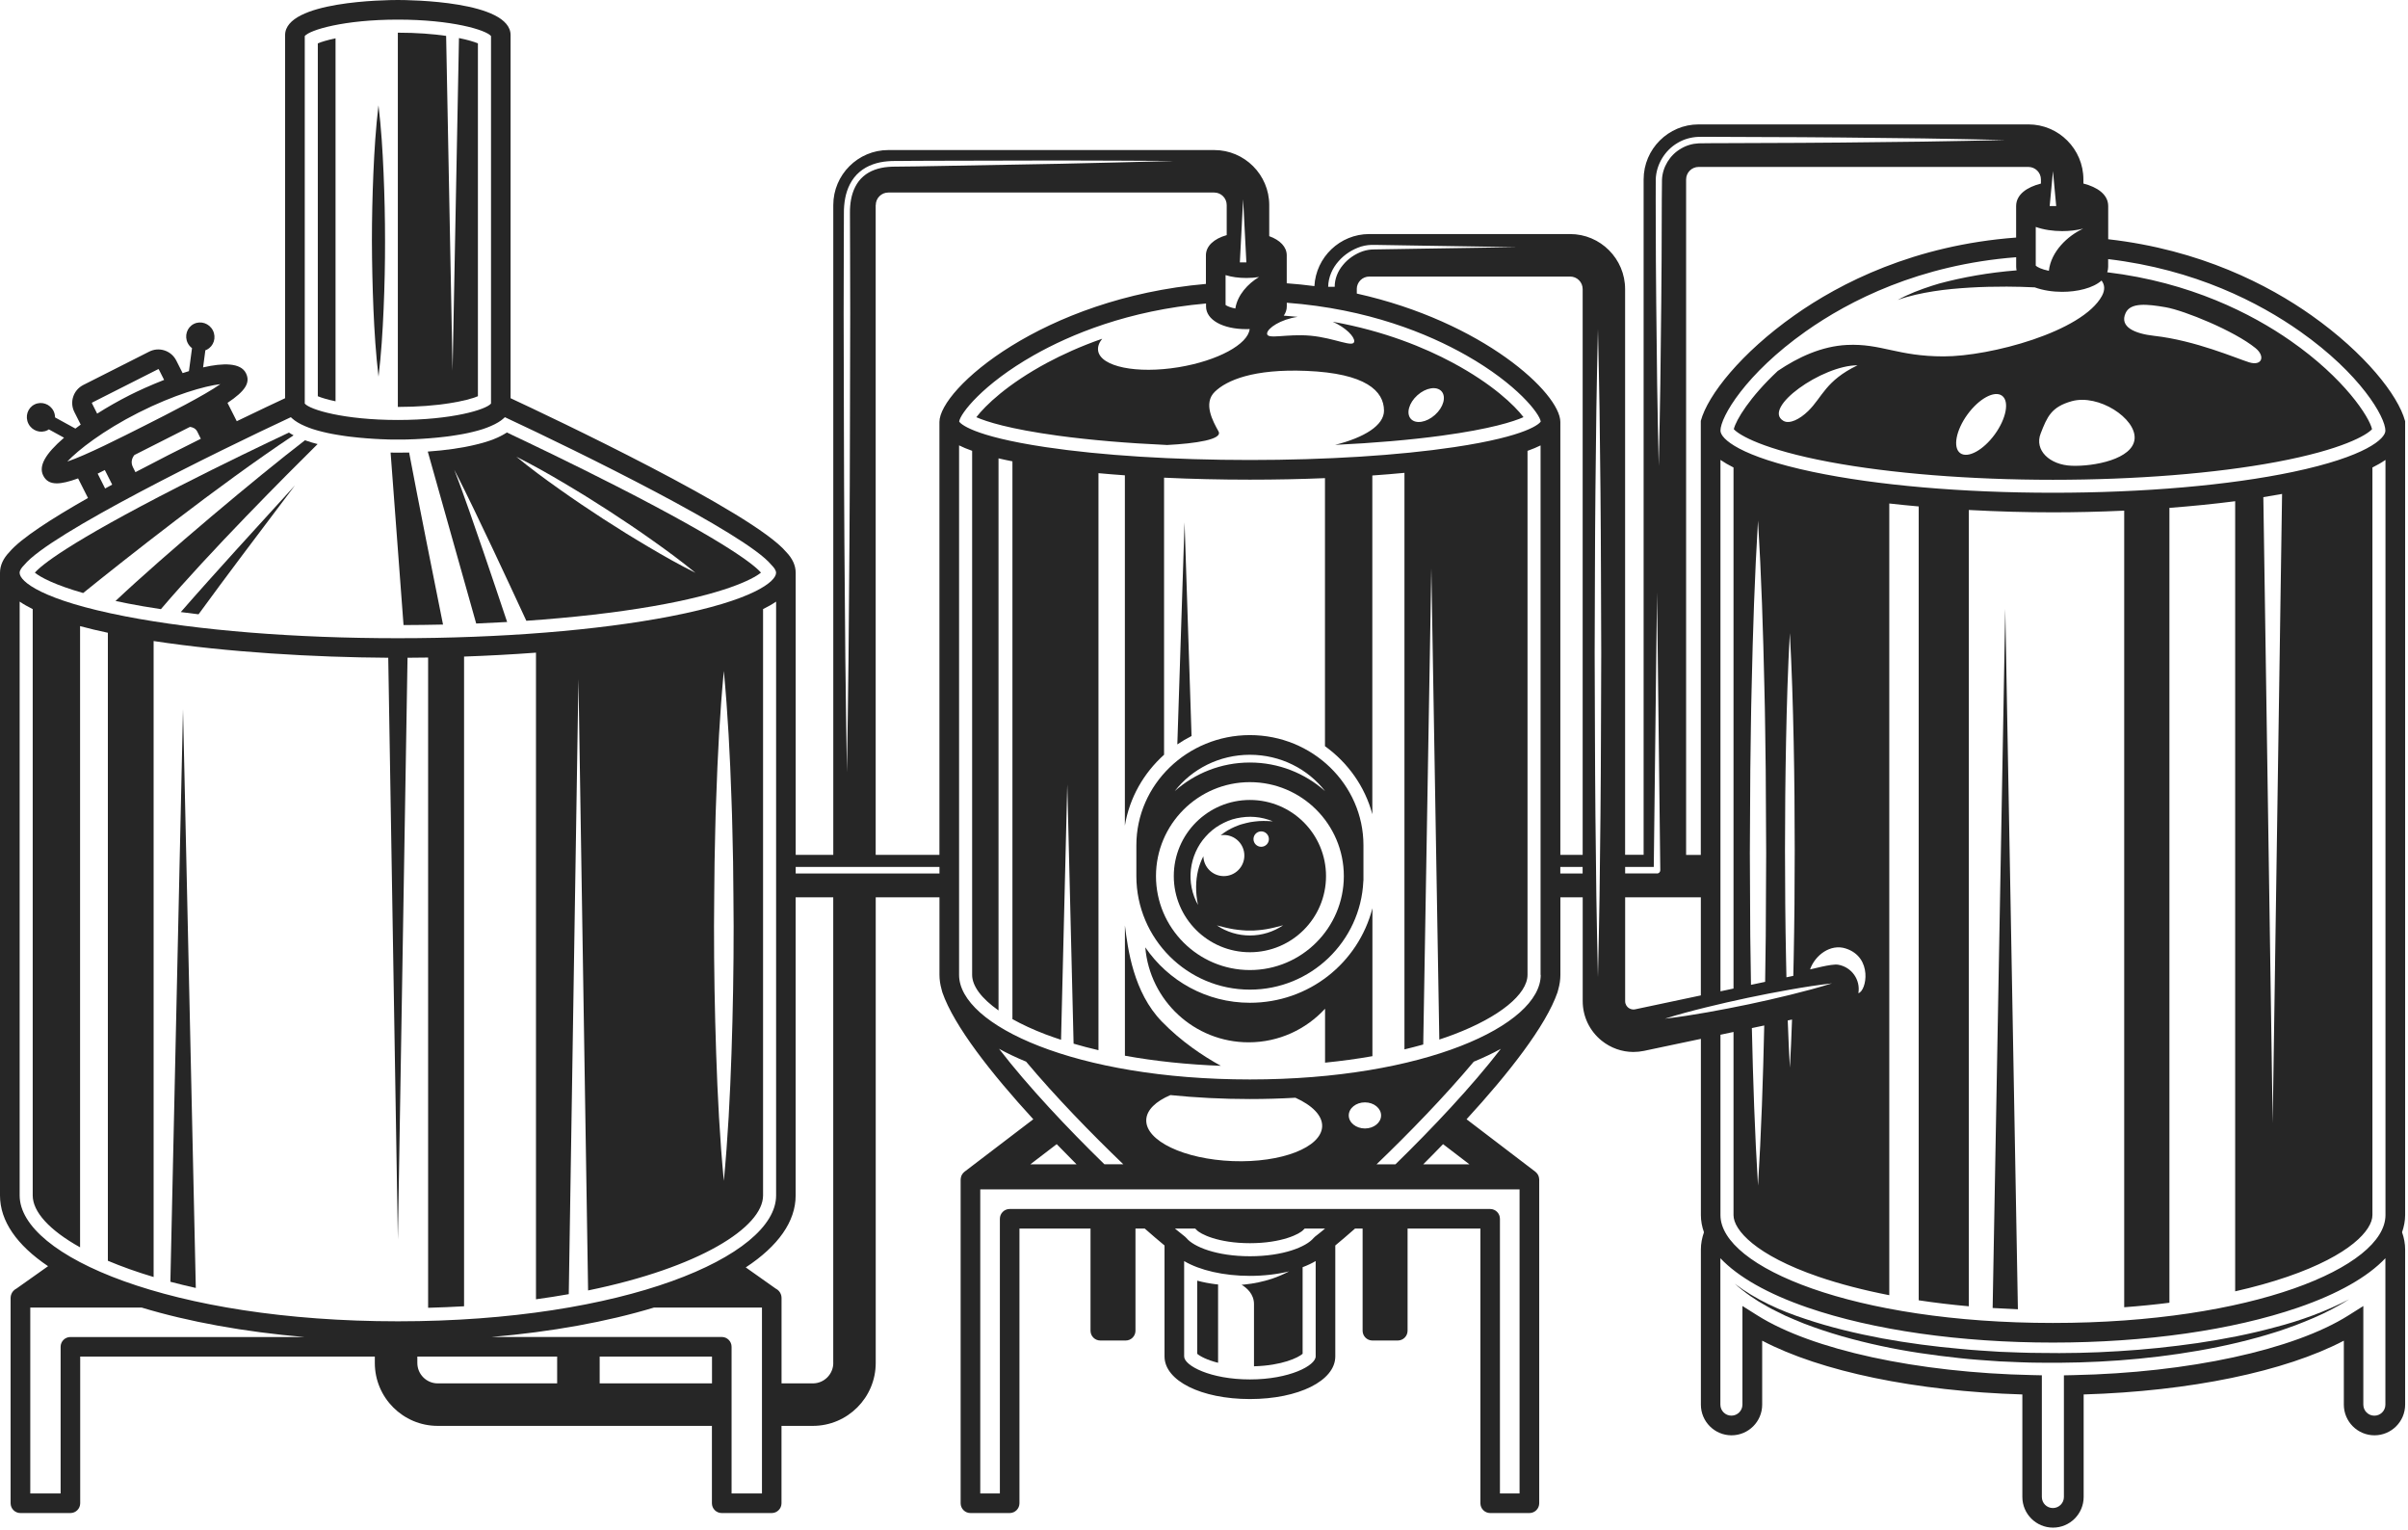 <svg width="285" height="181" viewBox="0 0 285 181" fill="none" xmlns="http://www.w3.org/2000/svg">
<path d="M237.334 72.031L235.84 154.765C236.826 154.825 237.823 154.874 238.829 154.914L237.334 72.031Z" fill="#262626"/>
<path d="M284.646 49.793C283.819 46.738 279.887 41.776 273.579 37.316C268.492 33.723 260.454 29.548 249.517 28.307V24.381C249.517 23.006 248.227 22.139 246.582 21.715V21.232C246.582 17.644 243.662 14.719 240.075 14.719H201.045C197.457 14.719 194.532 17.639 194.532 21.232V101.14H192.34V34.207C192.34 30.619 189.42 27.694 185.832 27.694H162.06C158.592 27.694 155.751 30.425 155.567 33.853C154.501 33.713 153.405 33.599 152.293 33.519V30.21C152.293 29.214 151.506 28.407 150.221 27.943V24.266C150.221 20.678 147.301 17.754 143.708 17.754H105.136C101.549 17.754 98.624 20.674 98.624 24.266V101.145H94.174V67.776C94.174 66.909 93.796 66.082 93.048 65.309C89.112 60.615 64.901 49.2 60.431 47.117V4.156C60.431 0.115 48.453 0 47.087 0C45.722 0 33.743 0.115 33.743 4.156V47.117C32.717 47.595 30.649 48.567 28.023 49.838L26.927 47.67C29.064 46.245 29.662 45.254 29.104 44.147C28.482 42.912 26.429 42.922 24.037 43.47L24.306 41.442C24.366 41.422 24.425 41.402 24.48 41.372C25.302 40.958 25.621 39.937 25.198 39.1C24.774 38.263 23.763 37.914 22.941 38.328C22.119 38.741 21.8 39.763 22.223 40.6C22.348 40.844 22.522 41.038 22.726 41.193L22.363 43.913C22.113 43.988 21.864 44.068 21.615 44.147L20.863 42.657C20.574 42.09 20.085 41.666 19.478 41.467C18.87 41.267 18.227 41.317 17.659 41.606L9.856 45.553C9.288 45.842 8.864 46.33 8.665 46.938C8.466 47.541 8.516 48.188 8.805 48.756L9.552 50.241C9.338 50.396 9.128 50.555 8.924 50.71L6.517 49.389C6.512 49.135 6.458 48.876 6.338 48.632C5.915 47.79 4.903 47.446 4.081 47.859C3.259 48.273 2.94 49.294 3.363 50.132C3.787 50.969 4.798 51.318 5.621 50.904C5.675 50.874 5.725 50.839 5.78 50.804L7.579 51.791C5.337 53.724 4.549 55.154 5.117 56.27C5.426 56.883 5.925 57.192 6.717 57.192C7.35 57.192 8.177 56.993 9.243 56.604L10.414 58.921C6.044 61.403 2.447 63.73 1.126 65.304C0.379 66.072 0 66.904 0 67.771V141.451C0 144.46 1.973 147.316 5.69 149.817L1.968 152.453C1.624 152.627 1.445 152.876 1.355 153.096C1.355 153.101 1.35 153.106 1.35 153.106C1.32 153.175 1.301 153.245 1.286 153.305C1.286 153.31 1.281 153.32 1.281 153.325C1.261 153.419 1.256 153.499 1.256 153.549V177.865C1.256 178.508 1.774 179.026 2.417 179.026H8.331C8.974 179.026 9.492 178.508 9.492 177.865V160.51H44.362V161.267C44.362 165.373 47.7 168.712 51.806 168.712H84.259V177.865C84.259 178.508 84.777 179.026 85.42 179.026H91.334C91.977 179.026 92.495 178.508 92.495 177.865V168.712H96.202C100.308 168.712 103.647 165.373 103.647 161.267V106.173H111.191V115.341C111.191 115.924 111.28 116.497 111.44 117.065C111.465 117.195 111.499 117.319 111.534 117.419C112.91 121.39 117.329 127.021 122.297 132.432L114.155 138.641C114.125 138.666 114.1 138.69 114.076 138.715C114.061 138.73 114.046 138.74 114.031 138.755C113.981 138.805 113.941 138.855 113.901 138.915C113.896 138.925 113.891 138.935 113.881 138.95C113.851 138.994 113.826 139.044 113.801 139.094C113.792 139.114 113.782 139.139 113.777 139.159C113.762 139.204 113.747 139.248 113.737 139.293C113.732 139.318 113.727 139.338 113.722 139.363C113.712 139.423 113.707 139.483 113.702 139.542C113.702 139.552 113.697 139.557 113.697 139.567V177.865C113.697 178.508 114.215 179.026 114.858 179.026H119.497C120.14 179.026 120.658 178.508 120.658 177.865V145.367H129.069V157.451C129.069 158.093 129.587 158.612 130.23 158.612H133.229C133.872 158.612 134.39 158.093 134.39 157.451V145.367H135.491C136.373 146.145 137.161 146.817 137.828 147.365V160.495C137.828 163.37 142.173 165.538 147.933 165.538C153.694 165.538 158.039 163.37 158.039 160.495V147.365C158.706 146.812 159.494 146.145 160.375 145.367H161.272V157.451C161.272 158.093 161.791 158.612 162.433 158.612H165.433C166.076 158.612 166.594 158.093 166.594 157.451V145.367H175.214V177.865C175.214 178.508 175.732 179.026 176.375 179.026H181.014C181.657 179.026 182.175 178.508 182.175 177.865V139.567C182.175 139.557 182.175 139.552 182.17 139.542C182.17 139.483 182.165 139.423 182.15 139.363C182.145 139.338 182.14 139.318 182.135 139.293C182.125 139.248 182.11 139.204 182.095 139.159C182.085 139.134 182.08 139.114 182.07 139.094C182.046 139.044 182.021 138.994 181.991 138.95C181.986 138.94 181.981 138.93 181.971 138.915C181.931 138.86 181.891 138.805 181.841 138.755C181.826 138.74 181.811 138.73 181.796 138.715C181.771 138.69 181.747 138.666 181.717 138.641L173.575 132.432C178.543 127.021 182.962 121.39 184.338 117.419C184.372 117.314 184.407 117.195 184.432 117.065C184.592 116.502 184.681 115.924 184.681 115.341V106.173H187.322V118.45C187.322 120.274 188.134 121.973 189.55 123.124C190.636 124.001 191.966 124.47 193.326 124.47C193.745 124.47 194.164 124.425 194.577 124.34L197.572 123.707L201.309 122.92V143.773C201.309 144.46 201.438 145.138 201.673 145.801C201.443 146.469 201.309 147.141 201.309 147.829V166.2C201.309 168.198 202.933 169.828 204.936 169.828C206.934 169.828 208.564 168.203 208.564 166.2V158.631C215.525 162.279 226.761 164.616 239.357 164.994V177.123C239.357 179.121 240.982 180.75 242.985 180.75C244.983 180.75 246.612 179.126 246.612 177.123V164.994C259.209 164.616 270.445 162.279 277.406 158.631V166.2C277.406 168.198 279.03 169.828 281.033 169.828C283.031 169.828 284.661 168.203 284.661 166.2V147.829C284.661 147.141 284.531 146.464 284.297 145.801C284.526 145.133 284.661 144.46 284.661 143.773V49.793H284.646ZM281.018 167.506C280.301 167.506 279.713 166.923 279.713 166.2V154.531L277.934 155.652C271.466 159.723 259.004 162.428 245.411 162.707L244.275 162.732V177.128C244.275 177.845 243.692 178.433 242.97 178.433C242.247 178.433 241.664 177.85 241.664 177.128V162.727L240.528 162.702C226.935 162.423 214.478 159.718 208.006 155.647L206.227 154.526V166.195C206.227 166.913 205.644 167.501 204.921 167.501C204.199 167.501 203.616 166.918 203.616 166.195V148.875C205.719 151.093 209.212 153.086 213.945 154.715C221.713 157.386 232.023 158.856 242.97 158.856C253.917 158.856 264.221 157.386 271.994 154.715C276.728 153.086 280.221 151.093 282.324 148.875V166.2C282.324 166.918 281.741 167.506 281.018 167.506ZM282.324 50.954C282.324 51.91 280.017 54.018 271.382 55.837C263.808 57.426 253.718 58.303 242.975 58.303C232.232 58.303 222.142 57.426 214.568 55.837C205.928 54.023 203.626 51.916 203.626 50.954C203.626 49.344 206.586 44.247 213.711 39.214C218.858 35.577 227.174 31.322 238.625 30.435V31.556C238.625 31.705 238.645 31.85 238.675 31.989C235.356 32.254 232.307 32.802 229.536 33.544C229.252 33.629 228.968 33.708 228.689 33.803C227.284 34.257 225.889 34.78 224.603 35.492C225.984 34.989 227.414 34.695 228.844 34.466C230.274 34.237 231.724 34.117 233.169 34.027C234.614 33.938 236.064 33.913 237.514 33.913C238.62 33.918 239.731 33.948 240.827 34.002C241.789 34.356 242.945 34.531 244.066 34.531C245.84 34.531 247.708 34.102 248.73 33.195C249.104 33.688 249.168 34.286 248.775 35.014C246.453 39.269 235.531 42.169 230.05 42.169C224.568 42.169 222.67 40.624 218.609 40.814C215.6 40.958 212.799 42.274 210.412 43.888C207.089 46.992 205.455 49.703 205.205 50.779C205.828 51.477 208.708 53.196 216.526 54.661C223.791 56.021 233.184 56.769 242.975 56.769C252.766 56.769 262.163 56.021 269.423 54.661C277.251 53.196 280.131 51.472 280.744 50.779C280.415 49.329 277.486 44.775 271.118 40.336C266.504 37.117 259.244 33.4 249.403 32.214C249.472 32.009 249.512 31.795 249.512 31.566V30.659C259.836 31.885 267.42 35.826 272.239 39.224C279.369 44.247 282.324 49.344 282.324 50.954ZM242.975 156.534C219.436 156.534 203.626 149.937 203.626 143.773V122.432L205.171 122.103V143.773C205.171 145.542 207.801 148.511 215.211 151.058C217.742 151.925 220.567 152.657 223.607 153.25V59.574C224.758 59.704 225.919 59.818 227.09 59.923V153.853C229.003 154.142 230.986 154.381 233.019 154.561V60.341C236.477 60.531 239.871 60.62 242.98 60.62C245.631 60.62 248.481 60.556 251.411 60.421V154.675C253.234 154.541 255.023 154.361 256.762 154.142V60.092C259.393 59.893 262.014 59.629 264.545 59.305V152.792C266.758 152.293 268.84 151.715 270.749 151.058C278.158 148.511 280.789 145.542 280.789 143.773V55.314C281.362 55.03 281.88 54.731 282.334 54.417V143.773C282.324 149.932 266.513 156.534 242.975 156.534ZM244.071 27.345C244.913 27.345 245.775 27.251 246.557 27.052C244.704 27.904 242.741 29.772 242.496 32.044C241.62 31.87 241.101 31.591 240.942 31.431V26.852C241.879 27.186 242.99 27.345 244.071 27.345ZM268.985 132.89L267.879 58.822C268.631 58.702 269.374 58.577 270.096 58.443L268.985 132.89ZM203.626 54.417C204.084 54.731 204.602 55.03 205.171 55.314V116.966L203.626 117.294V54.417ZM207.154 110.777L207.104 100.941L207.159 91.105C207.213 87.826 207.228 84.548 207.318 81.269C207.463 74.712 207.672 68.154 208.071 61.592C208.469 68.149 208.678 74.707 208.823 81.269C208.913 84.548 208.933 87.826 208.982 91.105L209.037 100.941L208.987 110.777C208.957 112.576 208.938 114.375 208.913 116.173L207.238 116.527C207.208 114.609 207.189 112.69 207.154 110.777ZM211.389 113.473C211.334 111.33 211.324 109.187 211.294 107.045L211.264 100.617L211.294 94.189C211.324 92.047 211.339 89.904 211.389 87.761C211.474 83.476 211.598 79.191 211.837 74.906C212.077 79.191 212.201 83.476 212.291 87.761C212.346 89.904 212.356 92.047 212.386 94.189L212.415 100.617L212.386 107.045C212.356 109.187 212.341 111.33 212.291 113.473C212.276 114.135 212.261 114.803 212.246 115.466L211.434 115.635C211.424 114.918 211.404 114.195 211.389 113.473ZM214.229 114.703C214.832 112.994 216.656 111.654 218.44 112.222C221.703 113.263 220.911 117.274 219.949 117.514C220.219 115.919 219.142 114.414 217.548 114.145C216.76 114.016 214.339 114.703 214.229 114.703ZM211.842 126.328C211.738 124.465 211.658 122.606 211.588 120.742L212.097 120.633C212.032 122.536 211.952 124.435 211.842 126.328ZM208.071 140.29C207.687 134.076 207.483 127.858 207.343 121.644L208.808 121.335C208.668 127.654 208.459 133.972 208.071 140.29ZM266.185 42.867C264.64 42.383 259.822 40.281 254.963 39.738C252.641 39.478 250.818 38.681 251.58 37.032C252.158 35.776 254.096 35.971 256.319 36.354C258.541 36.743 264.431 39.14 266.952 41.188C268.138 42.149 267.734 43.35 266.185 42.867ZM252.641 51.92C252.447 54.337 247.808 55.209 245.197 55.109C242.586 55.015 240.748 53.266 241.525 51.288C242.297 49.309 242.781 48.148 245.197 47.471C248.371 46.584 252.836 49.504 252.641 51.92ZM232.003 53.615C231.111 52.967 231.495 50.919 232.86 49.04C234.225 47.167 236.054 46.17 236.951 46.823C237.843 47.471 237.459 49.519 236.094 51.397C234.728 53.271 232.9 54.267 232.003 53.615ZM211.07 49.793C208.514 48.283 215.654 43.221 219.85 43.221C216.053 45.054 215.699 46.978 214.01 48.632C213.013 49.603 211.798 50.221 211.07 49.793ZM201.932 119.188C203.566 118.779 205.21 118.416 206.86 118.062C208.509 117.718 210.163 117.389 211.823 117.1C213.482 116.806 215.146 116.542 216.83 116.353C215.216 116.856 213.586 117.289 211.947 117.693C210.313 118.102 208.668 118.465 207.019 118.819C205.37 119.158 203.716 119.492 202.056 119.781C200.397 120.075 198.733 120.339 197.049 120.533C198.663 120.02 200.297 119.591 201.932 119.188ZM243.363 24.381H242.591L242.98 20.25L243.363 24.381ZM241.555 21.237V21.72C239.91 22.138 238.62 23.006 238.62 24.386V28.108C226.557 29.005 217.787 33.489 212.366 37.321C206.057 41.776 202.126 46.743 201.299 49.798V101.155H199.56V21.237C199.56 20.419 200.223 19.752 201.045 19.752H240.075C240.892 19.757 241.555 20.419 241.555 21.237ZM195.967 21.212C196.027 19.473 197.034 17.799 198.534 16.922C199.276 16.468 200.143 16.229 201.01 16.194C201.847 16.174 202.634 16.194 203.447 16.194L208.29 16.214C211.519 16.234 214.742 16.224 217.971 16.269L227.653 16.378C230.882 16.443 234.105 16.478 237.334 16.568C234.105 16.657 230.882 16.692 227.653 16.757L217.971 16.867C214.742 16.912 211.519 16.902 208.29 16.922L203.447 16.941C202.649 16.951 201.817 16.936 201.045 16.961C200.302 16.996 199.565 17.21 198.932 17.599C197.642 18.342 196.765 19.767 196.705 21.262C196.675 22.836 196.685 24.48 196.675 26.085C196.66 29.314 196.665 32.538 196.62 35.766L196.51 45.448C196.446 48.677 196.411 51.901 196.321 55.129C196.236 51.901 196.197 48.677 196.132 45.448L196.022 35.766C195.977 32.538 195.982 29.314 195.967 26.085C195.972 24.451 195.947 22.861 195.967 21.212ZM195.733 102.58L196.117 70.093L196.505 102.964C196.505 103.178 196.336 103.353 196.122 103.353C196.112 103.353 196.107 103.348 196.097 103.348H192.345V102.575H195.733V102.58ZM158.422 30.913C159.135 30.091 160.072 29.498 161.103 29.169L161.497 29.07C161.631 29.04 161.766 29.025 161.9 29.005C162.169 28.975 162.453 28.97 162.702 28.975L164.232 29L167.296 29.05L179.544 29.244L167.296 29.438L164.232 29.488L162.702 29.513C162.438 29.513 162.214 29.528 161.975 29.563C161.86 29.588 161.741 29.603 161.626 29.633L161.282 29.732C160.375 30.051 159.543 30.619 158.94 31.362C158.323 32.094 157.964 33.016 157.969 33.933H157.196C157.216 32.792 157.7 31.72 158.422 30.913ZM160.58 34.207C160.58 33.389 161.242 32.722 162.065 32.722H185.837C186.655 32.722 187.317 33.385 187.317 34.207V101.15H184.676V49.932C184.676 46.544 175.543 38.068 160.585 34.735V34.207H160.58ZM179.848 176.709H177.526V144.211C177.526 143.569 177.008 143.05 176.365 143.05H119.502C118.859 143.05 118.341 143.569 118.341 144.211V176.709H116.019V140.728H117.678H120.384H175.722H178.189H179.848V176.709ZM141.461 145.367C141.506 145.417 141.561 145.452 141.605 145.507C142.019 146.005 144.191 147.096 147.938 147.096C151.685 147.096 153.858 146.005 154.272 145.507C154.316 145.457 154.371 145.417 154.416 145.367H156.828C156.389 145.731 155.996 146.05 155.642 146.319C155.577 146.369 155.512 146.429 155.462 146.493C154.6 147.525 151.88 148.641 147.943 148.641C144.002 148.641 141.281 147.53 140.424 146.493C140.37 146.429 140.31 146.369 140.245 146.319C139.896 146.05 139.498 145.726 139.059 145.367H141.461ZM140.15 160.495V149.214C142.009 150.305 144.829 150.963 147.933 150.963C149.598 150.963 151.177 150.774 152.572 150.43C151.92 150.769 151.242 151.068 150.529 151.307C149.488 151.646 148.397 151.88 147.281 151.989C147.171 151.999 147.061 152.004 146.952 152.014C147.555 152.378 148.417 153.106 148.417 154.306C148.417 155.687 148.417 159.728 148.417 161.661C151.725 161.576 153.659 160.64 154.172 160.181V149.937C154.74 149.722 155.258 149.478 155.717 149.209V160.49C155.717 161.576 152.612 163.216 147.933 163.216C143.255 163.216 140.15 161.581 140.15 160.495ZM159.633 131.979C159.633 131.127 160.49 130.434 161.546 130.434C162.603 130.434 163.46 131.127 163.46 131.979C163.46 132.831 162.603 133.523 161.546 133.523C160.49 133.518 159.633 132.831 159.633 131.979ZM156.484 133.284C156.389 135.766 151.656 137.599 145.905 137.385C140.155 137.166 135.571 134.983 135.666 132.502C135.711 131.331 136.797 130.309 138.526 129.572C141.521 129.876 144.675 130.04 147.938 130.04C149.772 130.04 151.566 129.986 153.32 129.886C155.303 130.783 156.534 131.994 156.484 133.284ZM182.354 115.346C182.354 121.32 168.522 127.723 147.933 127.723C127.345 127.723 113.512 121.325 113.512 115.346V52.698C113.946 52.912 114.454 53.131 115.057 53.341V115.341C115.057 116.682 116.188 118.156 118.181 119.557V54.233C118.695 54.352 119.238 54.472 119.826 54.586V120.583C120.962 121.216 122.267 121.824 123.732 122.382C124.33 122.606 124.948 122.82 125.581 123.03L126.318 92.804L127.066 123.488C128.012 123.767 128.999 124.026 130.01 124.26V55.986C131.027 56.081 132.068 56.166 133.135 56.24V97.687C133.678 94.394 135.362 91.469 137.774 89.301C137.774 77.148 137.774 64.123 137.774 56.52C141.027 56.674 144.441 56.754 147.924 56.754C150.963 56.754 153.948 56.694 156.818 56.574V88.29C159.533 90.243 161.551 93.068 162.423 96.337V56.261C163.724 56.171 164.999 56.066 166.225 55.947V124.166C166.983 123.981 167.725 123.792 168.448 123.588L169.404 67.223L170.351 123C170.954 122.8 171.547 122.596 172.115 122.377C177.466 120.339 180.79 117.643 180.79 115.336V53.346C181.393 53.131 181.901 52.917 182.335 52.703V115.346H182.354ZM173.525 42.035C179.589 45.473 182.25 48.981 182.354 49.883C182.225 50.082 180.959 51.587 172.105 52.907C165.543 53.889 156.962 54.427 147.938 54.427C138.915 54.427 130.334 53.889 123.772 52.907C114.918 51.587 113.652 50.082 113.522 49.883C113.622 48.976 116.288 45.473 122.352 42.035C126.687 39.578 133.528 36.723 142.741 35.911V36.26C142.741 37.839 144.71 38.945 147.52 38.945C147.649 38.945 147.774 38.94 147.904 38.935C147.714 40.729 144.127 42.687 139.493 43.45C134.545 44.262 130.279 43.395 129.971 41.511C129.896 41.043 130.07 40.56 130.449 40.081C127.873 40.978 125.7 41.98 123.956 42.912C119.238 45.443 116.612 47.984 115.555 49.364C116.741 49.888 119.452 50.764 125.237 51.552C129.014 52.065 133.424 52.439 138.142 52.653C141.481 52.478 144.759 52.005 144.216 51.038C143.539 49.828 142.378 47.705 143.783 46.35C145.183 44.994 148.347 43.629 154.61 43.883C161.666 44.172 163.794 46.265 163.804 48.587C163.809 50.336 161.467 51.771 158.019 52.638C162.628 52.419 166.938 52.05 170.635 51.547C176.425 50.76 179.131 49.883 180.316 49.359C179.265 47.974 176.634 45.433 171.916 42.907C168.642 41.153 163.878 39.17 157.735 38.068C159.309 38.771 160.331 39.852 160.281 40.4C160.206 41.188 157.974 39.987 155.129 39.723C152.278 39.459 149.892 40.231 149.966 39.444C150.026 38.826 151.556 37.789 153.584 37.49C153.046 37.436 152.498 37.386 151.94 37.346C152.174 37.017 152.298 36.648 152.298 36.25V35.821C161.935 36.544 169.055 39.503 173.525 42.035ZM147.515 32.891C148.048 32.891 148.551 32.851 149.015 32.777C147.699 33.559 146.459 34.904 146.209 36.504C145.626 36.389 145.223 36.215 145.053 36.085V32.552C145.756 32.772 146.588 32.891 147.515 32.891ZM167.755 46.768C168.756 45.866 170.037 45.657 170.615 46.3C171.188 46.943 170.844 48.193 169.838 49.09C168.836 49.992 167.556 50.201 166.978 49.559C166.405 48.916 166.753 47.665 167.755 46.768ZM121.445 125.616C124.878 129.716 129.138 134.101 132.95 137.759H130.713C126.383 133.538 121.669 128.546 118.241 124.096C119.223 124.634 120.294 125.142 121.445 125.616ZM127.414 137.764H121.948L125.068 135.377C125.855 136.189 126.637 136.986 127.414 137.764ZM168.448 137.764C169.225 136.986 170.012 136.189 170.794 135.377L173.914 137.764H168.448ZM165.159 137.764H162.922C166.733 134.106 170.994 129.721 174.427 125.621C175.578 125.147 176.649 124.639 177.631 124.101C174.203 128.55 169.484 133.543 165.159 137.764ZM147.515 31.043H146.743L147.131 23.578L147.515 31.043ZM99.865 30.315L99.875 26.922L99.88 25.228C99.875 24.65 99.919 24.057 100.029 23.474C100.243 22.313 100.782 21.147 101.728 20.35C102.665 19.547 103.876 19.179 105.042 19.084C105.635 19.029 106.203 19.054 106.766 19.044L108.46 19.029L111.853 19.019L125.421 18.989C129.946 19.009 134.47 19.004 138.994 19.044C134.47 19.179 129.951 19.268 125.426 19.378L111.858 19.627L108.465 19.687L106.771 19.707C106.203 19.722 105.635 19.702 105.102 19.752C104.025 19.846 102.969 20.18 102.182 20.868C101.389 21.546 100.921 22.547 100.727 23.603C100.627 24.132 100.592 24.67 100.597 25.228L100.602 26.922L100.612 30.315L100.627 37.102C100.597 46.15 100.602 55.194 100.537 64.243L100.428 77.811C100.363 82.335 100.328 86.86 100.238 91.379C100.154 86.855 100.114 82.33 100.049 77.811L99.939 64.243C99.875 55.194 99.88 46.15 99.85 37.102L99.865 30.315ZM103.652 24.266C103.652 23.449 104.314 22.781 105.131 22.781H143.708C144.525 22.781 145.188 23.444 145.188 24.266V27.819C143.673 28.247 142.726 29.114 142.726 30.21V33.594C123.403 35.288 111.186 46.016 111.186 49.932V101.15H103.642V24.266H103.652ZM86.586 176.709V159.354C86.586 158.711 86.067 158.193 85.425 158.193H58.184C65.249 157.59 71.812 156.404 77.412 154.71H90.183V176.704H86.586V176.709ZM11.56 56.041L12.407 55.613L13.279 57.342C13 57.496 12.721 57.646 12.442 57.8L11.56 56.041ZM16.408 48.816C20.629 46.684 24.221 45.672 26.08 45.453C24.186 46.788 19.936 48.936 17.176 50.331C14.41 51.726 10.165 53.879 7.967 54.611C9.248 53.246 12.188 50.949 16.408 48.816ZM10.882 47.715C10.867 47.69 10.882 47.645 10.912 47.63L18.715 43.684C18.72 43.679 18.73 43.679 18.74 43.679C18.765 43.679 18.79 43.694 18.8 43.714L19.423 44.95C17.808 45.582 16.338 46.255 15.362 46.748C14.012 47.431 12.711 48.173 11.5 48.941L10.882 47.715ZM15.741 55.294C15.452 54.721 15.601 54.227 15.905 53.839L22.482 50.51C22.826 50.55 23.165 50.705 23.354 51.078C23.494 51.352 23.633 51.646 23.768 51.916C21.306 53.136 18.645 54.487 16.03 55.867C15.9 55.613 15.785 55.394 15.741 55.294ZM34.421 49.364C34.446 49.389 34.471 49.409 34.496 49.429C34.531 49.464 34.566 49.494 34.6 49.524C34.66 49.579 34.725 49.628 34.795 49.683C34.835 49.713 34.874 49.743 34.914 49.773C34.989 49.828 35.069 49.877 35.148 49.927C35.188 49.952 35.223 49.977 35.258 49.997C35.373 50.067 35.497 50.132 35.622 50.196C35.627 50.201 35.637 50.201 35.642 50.206C35.776 50.276 35.916 50.341 36.06 50.401C36.105 50.421 36.155 50.441 36.2 50.461C36.3 50.5 36.404 50.545 36.509 50.585C36.569 50.605 36.628 50.63 36.683 50.65C36.783 50.685 36.883 50.72 36.982 50.755C37.047 50.774 37.107 50.794 37.172 50.814C37.276 50.849 37.381 50.879 37.485 50.909C37.55 50.929 37.615 50.944 37.68 50.964C37.794 50.994 37.909 51.024 38.023 51.053C38.083 51.068 38.138 51.083 38.198 51.098C38.362 51.138 38.527 51.178 38.696 51.213C38.706 51.218 38.721 51.218 38.731 51.223C38.91 51.263 39.09 51.298 39.274 51.333C39.334 51.343 39.399 51.357 39.459 51.367C39.583 51.392 39.703 51.412 39.827 51.432C39.897 51.442 39.967 51.457 40.041 51.467C40.156 51.487 40.276 51.507 40.39 51.522C40.465 51.532 40.54 51.542 40.61 51.557C40.724 51.572 40.839 51.592 40.953 51.607C41.023 51.617 41.098 51.627 41.168 51.636C41.292 51.651 41.417 51.666 41.541 51.681C41.601 51.686 41.661 51.696 41.721 51.701C41.89 51.721 42.065 51.741 42.229 51.756C42.239 51.756 42.249 51.756 42.264 51.761C42.443 51.781 42.618 51.796 42.792 51.811C42.857 51.816 42.917 51.821 42.981 51.826C43.096 51.836 43.206 51.846 43.315 51.856C43.385 51.861 43.45 51.866 43.514 51.871C43.619 51.881 43.719 51.886 43.824 51.891C43.888 51.896 43.953 51.901 44.018 51.906C44.117 51.91 44.217 51.92 44.317 51.925C44.377 51.93 44.431 51.93 44.491 51.935C44.591 51.94 44.691 51.945 44.79 51.95C44.84 51.95 44.895 51.955 44.945 51.96C45.074 51.965 45.199 51.97 45.318 51.975C45.338 51.975 45.353 51.975 45.373 51.975C45.498 51.98 45.622 51.985 45.737 51.99C45.777 51.99 45.812 51.99 45.851 51.995C45.931 51.995 46.006 52 46.076 52C46.12 52 46.165 52 46.21 52.005C46.27 52.005 46.33 52.01 46.385 52.01C46.425 52.01 46.459 52.01 46.499 52.01C46.559 52.01 46.614 52.01 46.664 52.01C46.688 52.01 46.714 52.01 46.738 52.01C46.793 52.01 46.838 52.01 46.883 52.01C46.903 52.01 46.923 52.01 46.943 52.01C46.998 52.01 47.047 52.01 47.087 52.01C47.127 52.01 47.177 52.01 47.232 52.01C47.252 52.01 47.272 52.01 47.291 52.01C47.336 52.01 47.381 52.01 47.436 52.01C47.461 52.01 47.486 52.01 47.511 52.01C47.56 52.01 47.615 52.01 47.675 52.01C47.71 52.01 47.75 52.01 47.79 52.01C47.844 52.01 47.904 52.01 47.964 52.005C48.009 52.005 48.054 52.005 48.099 52C48.168 52 48.248 51.995 48.323 51.995C48.363 51.995 48.398 51.995 48.438 51.99C48.552 51.985 48.677 51.98 48.806 51.975C48.821 51.975 48.841 51.975 48.856 51.975C48.976 51.97 49.105 51.965 49.235 51.96C49.285 51.96 49.334 51.955 49.389 51.95C49.489 51.945 49.584 51.94 49.688 51.935C49.743 51.93 49.803 51.93 49.858 51.925C49.957 51.92 50.057 51.916 50.157 51.906C50.221 51.901 50.286 51.896 50.351 51.891C50.45 51.886 50.555 51.876 50.655 51.871C50.72 51.866 50.789 51.861 50.854 51.856C50.964 51.846 51.073 51.836 51.188 51.826C51.253 51.821 51.313 51.816 51.377 51.811C51.552 51.796 51.726 51.781 51.906 51.761C51.916 51.761 51.925 51.761 51.94 51.756C52.11 51.741 52.279 51.721 52.449 51.701C52.508 51.696 52.568 51.686 52.628 51.681C52.753 51.666 52.877 51.651 53.002 51.636C53.072 51.627 53.146 51.617 53.216 51.607C53.331 51.592 53.445 51.577 53.56 51.557C53.635 51.547 53.709 51.537 53.779 51.522C53.894 51.502 54.013 51.487 54.128 51.467C54.198 51.457 54.267 51.442 54.342 51.432C54.467 51.412 54.591 51.387 54.716 51.367C54.776 51.357 54.84 51.347 54.9 51.333C55.084 51.298 55.264 51.263 55.443 51.223C55.453 51.218 55.468 51.218 55.478 51.213C55.648 51.178 55.812 51.138 55.976 51.098C56.036 51.083 56.091 51.068 56.151 51.053C56.265 51.024 56.385 50.994 56.495 50.964C56.559 50.944 56.624 50.929 56.689 50.909C56.794 50.879 56.898 50.849 57.003 50.814C57.068 50.794 57.132 50.774 57.192 50.755C57.292 50.72 57.397 50.685 57.491 50.65C57.551 50.63 57.611 50.61 57.666 50.585C57.77 50.545 57.875 50.505 57.974 50.461C58.019 50.441 58.069 50.421 58.114 50.401C58.259 50.336 58.398 50.271 58.533 50.206C58.538 50.201 58.548 50.201 58.553 50.196C58.677 50.132 58.802 50.067 58.916 49.997C58.956 49.972 58.991 49.947 59.031 49.927C59.111 49.877 59.19 49.823 59.265 49.773C59.305 49.743 59.345 49.713 59.385 49.683C59.449 49.633 59.514 49.579 59.579 49.524C59.614 49.494 59.654 49.459 59.684 49.429C59.709 49.404 59.733 49.384 59.758 49.364C68.369 53.38 88.26 63.132 91.284 66.824L91.359 66.904C91.583 67.128 91.852 67.467 91.852 67.776C91.852 68.787 89.216 71.014 79.341 72.928C70.735 74.592 59.28 75.514 47.087 75.514C34.889 75.514 23.439 74.597 14.834 72.928C4.958 71.014 2.322 68.792 2.322 67.776C2.322 67.467 2.591 67.133 2.815 66.904L2.89 66.824C5.92 63.132 25.806 53.38 34.421 49.364ZM36.07 4.265C36.658 3.543 40.699 2.322 47.092 2.322C53.485 2.322 57.526 3.543 58.114 4.265V46.046V47.75C57.526 48.472 53.485 49.693 47.092 49.693C40.699 49.693 36.658 48.472 36.07 47.75V46.046V4.265ZM2.327 141.451V71.184C2.78 71.493 3.304 71.787 3.872 72.071V141.451C3.872 143.369 5.825 145.552 9.477 147.585V74.084C10.514 74.363 11.61 74.627 12.766 74.871V149.174C14.37 149.852 16.179 150.5 18.182 151.098V75.848C26.887 77.178 37.276 77.776 45.951 77.826L47.092 146.668L48.233 77.826C49.031 77.821 49.843 77.811 50.67 77.801V154.74C52.12 154.7 53.54 154.64 54.925 154.561V77.686C57.715 77.587 60.581 77.437 63.436 77.223V153.733C64.771 153.549 66.067 153.35 67.317 153.126L68.463 80.342L69.604 152.687C82.774 149.991 90.313 145.218 90.313 141.446V72.071C90.886 71.787 91.404 71.493 91.857 71.184V141.451C91.857 148.641 73.87 156.339 47.092 156.339C20.315 156.339 2.327 148.641 2.327 141.451ZM84.508 109.556C84.533 107.045 84.533 104.529 84.573 102.017C84.637 99.506 84.657 96.99 84.767 94.473C84.936 89.446 85.19 84.418 85.669 79.391C86.147 84.418 86.401 89.446 86.571 94.473C86.675 96.99 86.7 99.501 86.765 102.017C86.805 104.529 86.805 107.045 86.83 109.556C86.835 114.584 86.745 119.611 86.576 124.639C86.406 129.667 86.152 134.694 85.669 139.722C85.185 134.694 84.931 129.667 84.762 124.639C84.593 119.611 84.503 114.584 84.508 109.556ZM7.175 159.354V176.709H3.583V154.715H16.772C22.373 156.409 28.93 157.59 36.001 158.198H8.341C7.698 158.193 7.175 158.711 7.175 159.354ZM49.394 161.267V160.51H65.942V163.684H51.811C50.48 163.684 49.394 162.603 49.394 161.267ZM70.975 163.684V160.51H84.269V163.684H70.975ZM98.624 161.267C98.624 162.598 97.538 163.684 96.207 163.684H92.5V153.549C92.5 153.499 92.495 153.419 92.475 153.325C92.475 153.32 92.47 153.31 92.47 153.305C92.455 153.245 92.435 153.175 92.406 153.106C92.406 153.101 92.4 153.096 92.4 153.096C92.311 152.871 92.131 152.627 91.788 152.453L88.265 149.961C92.121 147.425 94.169 144.52 94.169 141.456V106.173H98.619V161.267H98.624ZM94.174 103.353V102.58H111.191V103.353H94.174ZM184.671 103.353V102.58H187.312V103.353H184.671ZM188.937 106.038L188.827 96.451C188.767 90.059 188.767 83.671 188.737 77.278C188.767 70.885 188.762 64.497 188.827 58.104L188.937 48.517C189.001 45.323 189.036 42.124 189.126 38.93C189.211 42.124 189.251 45.323 189.315 48.517L189.425 58.104C189.49 64.497 189.485 70.885 189.515 77.278C189.485 83.671 189.49 90.059 189.425 96.451L189.315 106.038C189.251 109.232 189.216 112.431 189.126 115.625C189.041 112.431 189.001 109.237 188.937 106.038ZM193.536 119.422C193.132 119.507 192.848 119.332 192.709 119.223C192.574 119.113 192.345 118.864 192.345 118.455V106.173H201.304V117.778L193.536 119.422Z" fill="#262626"/>
<path d="M260.086 158.915C256.991 159.359 253.882 159.688 250.763 159.872C247.644 160.072 244.515 160.136 241.39 160.081C239.826 160.081 238.266 160.002 236.707 159.947C235.147 159.847 233.587 159.758 232.033 159.603C228.918 159.329 225.819 158.92 222.75 158.357C219.68 157.779 216.636 157.057 213.676 156.06C210.711 155.094 207.831 153.793 205.32 151.895C206.491 152.941 207.801 153.843 209.187 154.6C209.526 154.81 209.884 154.964 210.238 155.149C210.592 155.323 210.946 155.502 211.299 155.672C212.027 155.976 212.744 156.314 213.482 156.594C216.432 157.73 219.486 158.582 222.57 159.244C225.66 159.917 228.789 160.356 231.928 160.694C233.498 160.874 235.072 160.963 236.647 161.078C238.221 161.143 239.801 161.232 241.375 161.237C247.684 161.322 254.012 160.894 260.23 159.807C263.339 159.264 266.419 158.547 269.428 157.59C270.181 157.361 270.918 157.072 271.666 156.813C272.398 156.524 273.136 156.245 273.858 155.926C275.308 155.303 276.708 154.566 278.039 153.733C275.248 155.183 272.298 156.26 269.269 157.042C266.249 157.864 263.175 158.457 260.086 158.915Z" fill="#262626"/>
<path d="M23.175 152.393L21.66 83.92L20.165 151.661C21.132 151.915 22.134 152.159 23.175 152.393Z" fill="#262626"/>
<path d="M13.673 71.109C14.669 71.323 15.751 71.533 16.936 71.737C17.619 71.856 18.327 71.966 19.044 72.076C24.954 65.15 33.878 56.211 37.59 52.543C37.196 52.444 36.673 52.299 36.095 52.095C30.515 56.375 19.468 65.643 13.673 71.109Z" fill="#262626"/>
<path d="M4.126 67.761C4.803 68.309 6.493 69.211 9.841 70.167C14.749 66.211 25.856 57.411 34.745 51.507C34.56 51.407 34.376 51.303 34.197 51.183C31.561 52.424 26.459 54.86 21.172 57.561C7.933 64.318 4.843 66.924 4.126 67.761Z" fill="#262626"/>
<path d="M47.76 73.959C49.329 73.954 50.889 73.934 52.434 73.899C51.567 69.589 49.379 58.657 48.423 53.545C47.984 53.555 47.541 53.56 47.092 53.56C46.803 53.56 46.519 53.555 46.23 53.55L47.76 73.959Z" fill="#262626"/>
<path d="M56.36 73.775C57.596 73.725 58.817 73.665 60.023 73.596C59.111 70.875 58.199 68.149 57.267 65.434L55.558 60.496C54.975 58.852 54.397 57.212 53.764 55.588C54.576 57.133 55.334 58.702 56.096 60.272L58.348 64.995C59.674 67.806 60.984 70.626 62.295 73.451C67.771 73.072 72.858 72.494 77.258 71.732C85.559 70.292 89.017 68.603 90.064 67.756C89.346 66.919 86.252 64.313 73.003 57.546C67.716 54.845 62.623 52.414 59.993 51.173C58.697 52.025 57.112 52.414 56.36 52.598C54.726 53.002 52.763 53.281 50.63 53.43L56.36 73.775ZM66.654 57.098C67.566 57.626 68.458 58.189 69.36 58.732L72.026 60.421L74.662 62.165C75.529 62.763 76.406 63.346 77.258 63.964C78.977 65.18 80.676 66.43 82.315 67.776C80.417 66.834 78.583 65.797 76.77 64.721C75.858 64.193 74.966 63.63 74.064 63.087L71.398 61.398L68.767 59.654C67.9 59.056 67.023 58.473 66.171 57.855C64.452 56.639 62.753 55.389 61.114 54.043C63.007 54.99 64.846 56.026 66.654 57.098Z" fill="#262626"/>
<path d="M28.616 65.778L34.909 57.431L27.869 65.165C25.701 67.566 23.534 69.968 21.396 72.42C22.089 72.514 22.786 72.599 23.499 72.684C25.183 70.372 26.902 68.07 28.616 65.778Z" fill="#262626"/>
<path d="M56.564 46.883V5.132C56.086 4.933 55.329 4.709 54.322 4.504L53.565 43.863L52.802 4.245C51.253 4.021 49.334 3.867 47.087 3.867V48.148C51.93 48.148 55.274 47.426 56.564 46.883Z" fill="#262626"/>
<path d="M39.713 4.534C38.781 4.729 38.068 4.943 37.615 5.132V46.883C38.068 47.072 38.781 47.286 39.713 47.481V4.534Z" fill="#262626"/>
<path d="M44.197 36.544C44.312 39.219 44.481 41.895 44.8 44.571C45.124 41.895 45.288 39.219 45.403 36.544C45.518 33.868 45.577 31.192 45.572 28.516C45.572 25.841 45.513 23.165 45.398 20.489C45.283 17.813 45.119 15.138 44.795 12.462C44.476 15.138 44.307 17.813 44.192 20.489C44.078 23.165 44.018 25.841 44.018 28.516C44.028 31.197 44.088 33.873 44.197 36.544Z" fill="#262626"/>
<path d="M144.162 151.979C144.072 151.969 143.982 151.965 143.897 151.955C143.16 151.86 142.433 151.73 141.7 151.531V160.186C142.009 160.46 142.836 160.914 144.167 161.247V151.979H144.162Z" fill="#262626"/>
<path d="M137.51 120.872C134.141 117.409 133.478 112.252 133.14 109.496V124.913C136.677 125.556 140.509 125.959 144.495 126.109C142.333 124.923 139.782 123.209 137.51 120.872Z" fill="#262626"/>
<path d="M162.438 107.453C160.769 113.936 154.914 118.65 147.933 118.65C142.796 118.65 138.252 116.049 135.551 112.092C136.079 118.386 141.351 123.329 147.784 123.329C151.362 123.329 154.585 121.794 156.828 119.352V125.735C158.756 125.541 160.635 125.287 162.433 124.968V107.453H162.438Z" fill="#262626"/>
<path d="M140.2 61.801L139.343 88.08C139.881 87.712 140.444 87.378 141.027 87.084L140.2 61.801Z" fill="#262626"/>
<path d="M134.495 100.014V103.672V103.677C134.505 111.076 140.529 117.095 147.933 117.095C155.134 117.095 161.028 111.405 161.357 104.284C161.362 104.23 161.372 104.18 161.372 104.125V100.014C161.372 92.829 155.343 86.979 147.933 86.979C140.524 86.984 134.495 92.829 134.495 100.014ZM156.833 93.606C154.461 91.504 151.342 90.223 147.933 90.223C144.52 90.223 141.406 91.504 139.034 93.606C141.062 90.995 144.301 89.306 147.933 89.306C151.566 89.306 154.805 90.995 156.833 93.606ZM136.817 103.662C136.817 97.533 141.805 92.545 147.933 92.545C154.062 92.545 159.05 97.533 159.05 103.662C159.05 109.79 154.062 114.778 147.933 114.778C141.805 114.778 136.817 109.79 136.817 103.662Z" fill="#262626"/>
<path d="M138.925 103.662C138.925 108.634 142.956 112.67 147.933 112.67C152.906 112.67 156.942 108.639 156.942 103.662C156.942 98.689 152.911 94.653 147.933 94.653C142.961 94.653 138.925 98.684 138.925 103.662ZM147.943 110.687C146.558 110.692 145.173 110.274 144.022 109.496C144.73 109.681 145.377 109.845 146.025 109.95C146.349 109.99 146.668 110.049 146.987 110.064C147.306 110.094 147.625 110.114 147.943 110.104C148.262 110.114 148.581 110.094 148.9 110.064C149.219 110.049 149.538 109.99 149.862 109.945C150.51 109.835 151.157 109.671 151.865 109.481C150.714 110.264 149.329 110.687 147.943 110.687ZM150.181 99.282C150.181 99.785 149.772 100.194 149.269 100.194C148.766 100.194 148.357 99.785 148.357 99.282C148.357 98.778 148.766 98.37 149.269 98.37C149.772 98.37 150.181 98.778 150.181 99.282ZM144.371 97.612C144.994 97.254 145.666 96.96 146.379 96.815C147.086 96.671 147.814 96.601 148.536 96.666C149.259 96.725 149.966 96.9 150.639 97.179C149.877 97.129 149.174 97.109 148.492 97.204C148.153 97.234 147.824 97.303 147.5 97.383C147.341 97.418 147.181 97.458 147.027 97.508C146.872 97.558 146.713 97.588 146.568 97.657C145.97 97.882 145.407 98.156 144.899 98.514C144.749 98.614 144.615 98.729 144.47 98.838C144.595 98.818 144.72 98.798 144.844 98.798C146.19 98.798 147.276 99.89 147.276 101.23C147.276 102.575 146.185 103.662 144.844 103.662C143.529 103.662 142.467 102.62 142.423 101.315C142.158 101.833 141.944 102.386 141.8 102.974C141.501 104.225 141.481 105.585 141.785 107.07C141.077 105.804 140.783 104.319 140.948 102.879C141.117 101.444 141.72 100.054 142.697 98.983C143.18 98.44 143.743 97.971 144.371 97.612Z" fill="#262626"/>
</svg>
